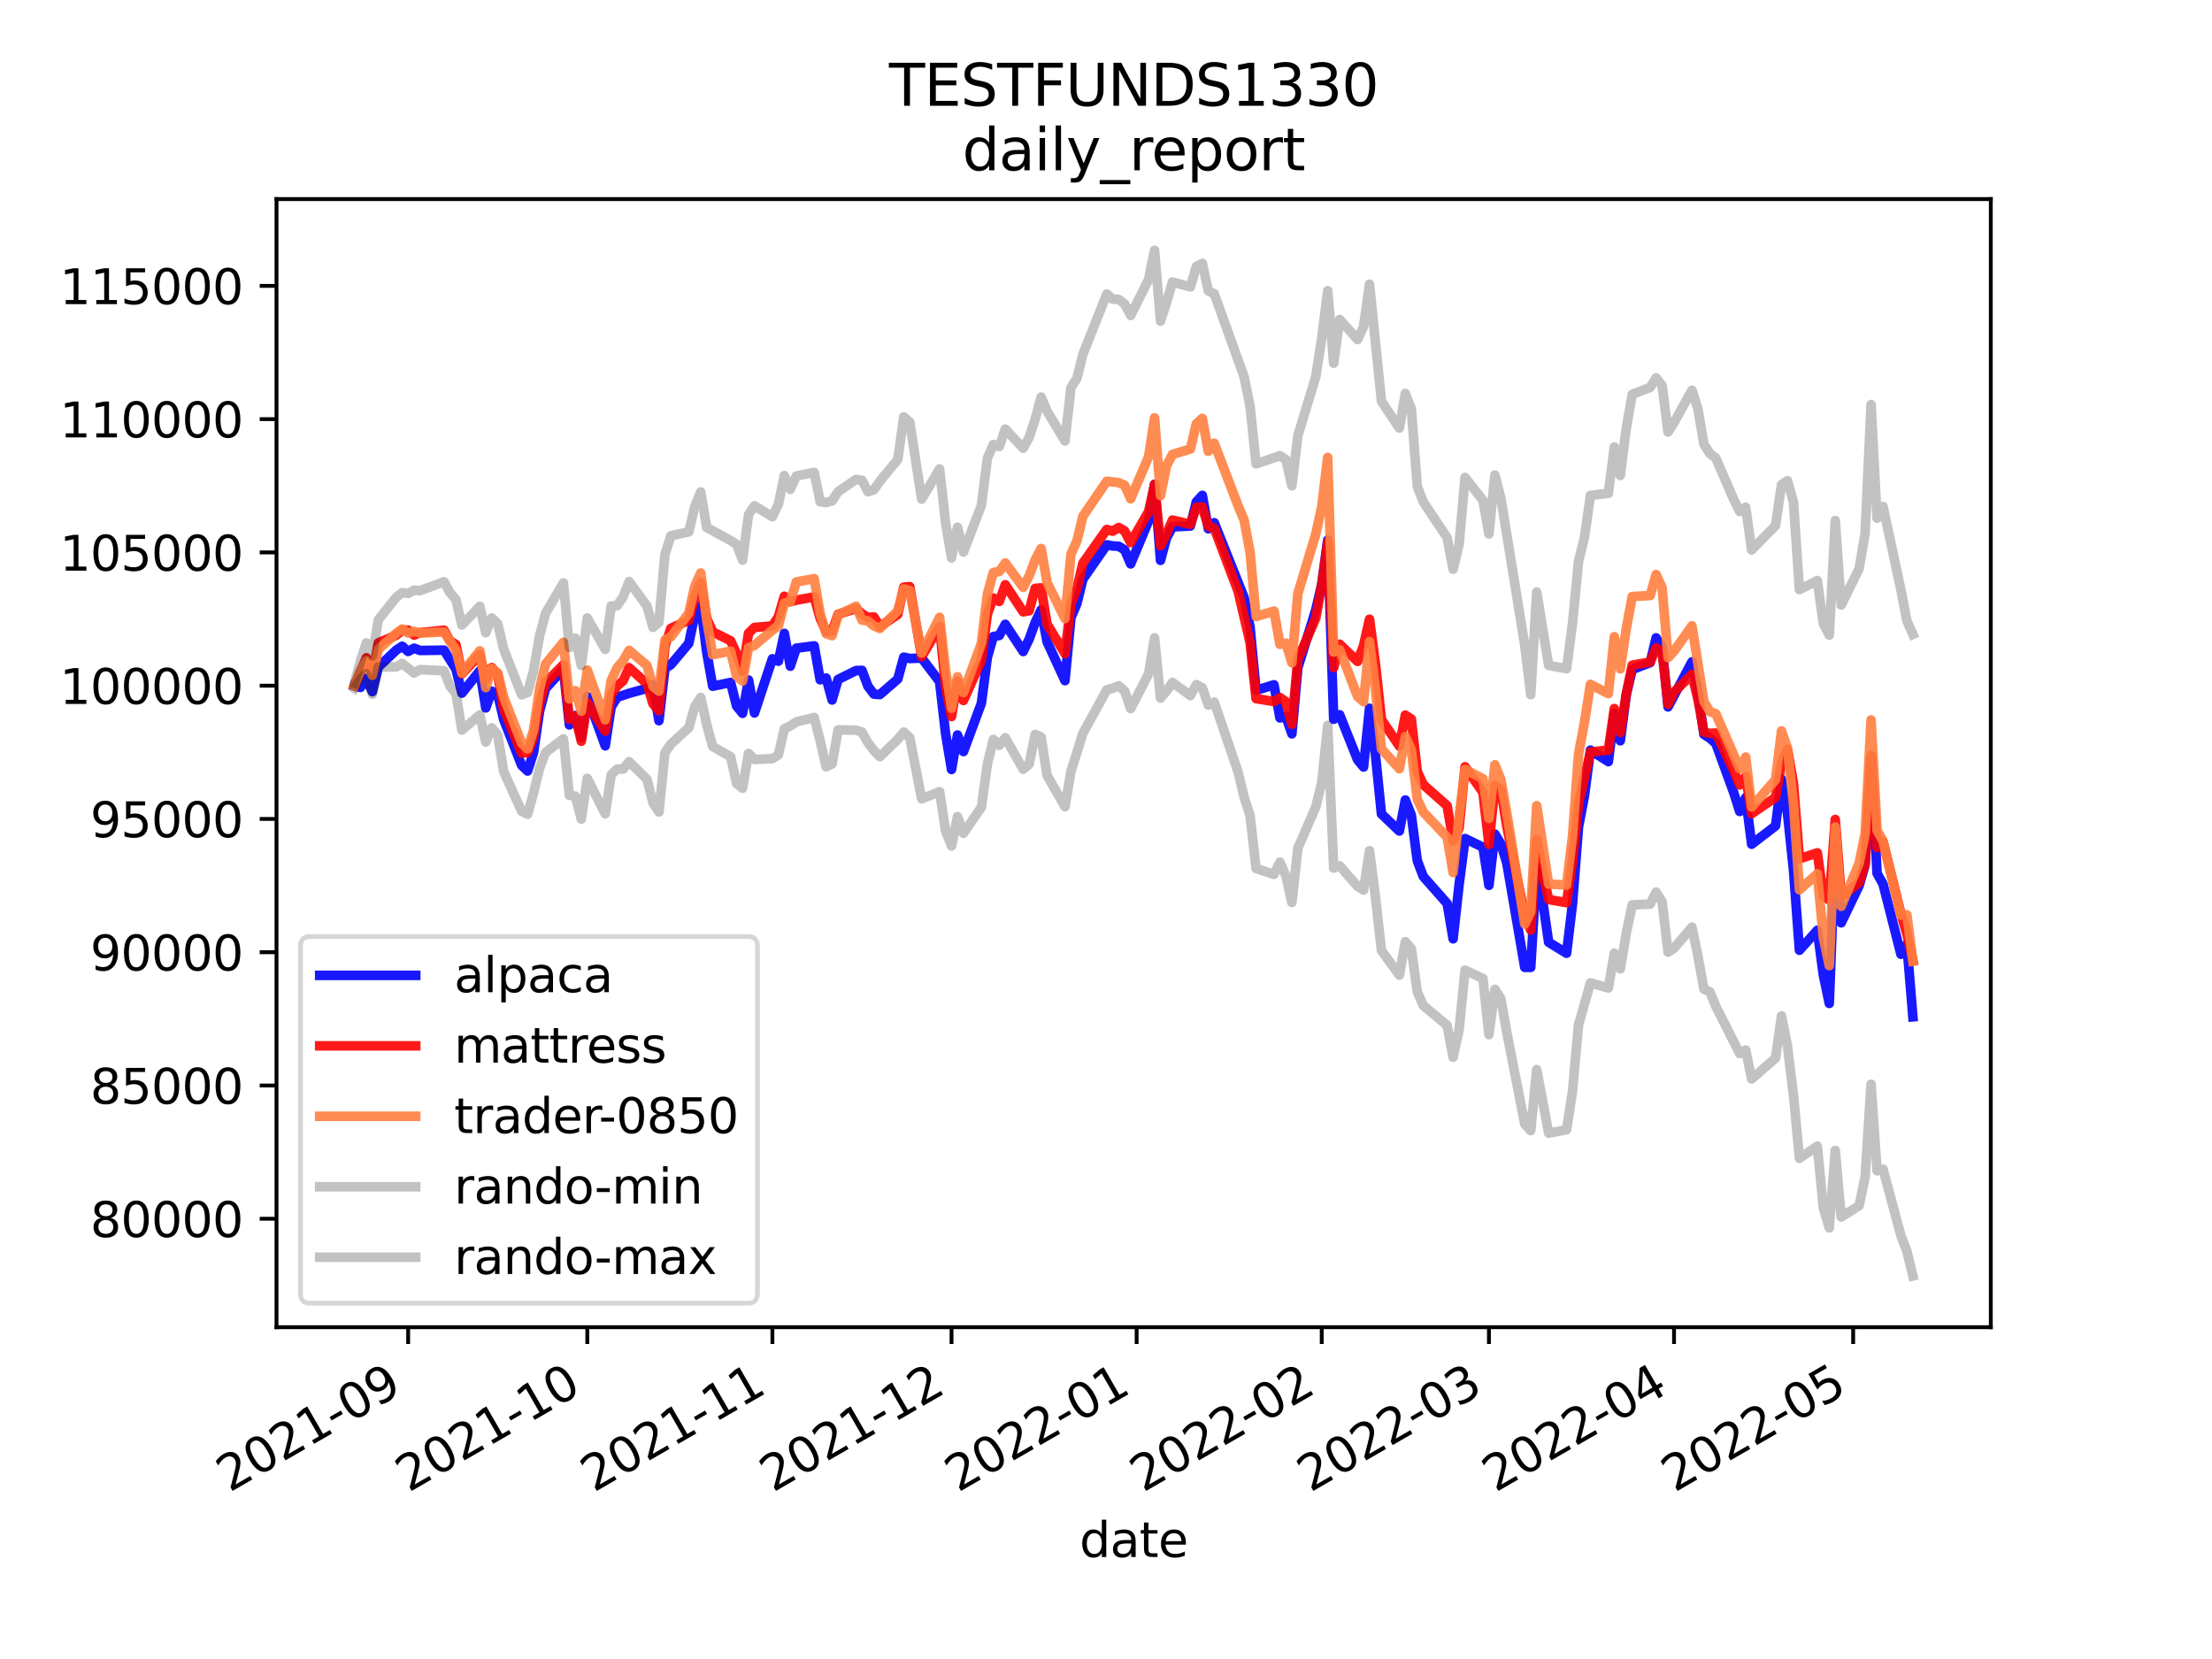 <?xml version="1.0" encoding="utf-8" standalone="no"?>
<!DOCTYPE svg PUBLIC "-//W3C//DTD SVG 1.1//EN"
  "http://www.w3.org/Graphics/SVG/1.1/DTD/svg11.dtd">
<svg height="345.6pt" version="1.1" viewBox="0 0 460.8 345.6" width="460.8pt" xmlns="http://www.w3.org/2000/svg" xmlns:xlink="http://www.w3.org/1999/xlink">
 <defs>
  <style type="text/css">*{stroke-linecap:butt;stroke-linejoin:round;}</style>
 </defs>
 <g id="figure_1">
  <g id="patch_1">
   <path d="M 0 345.6 
L 460.8 345.6 
L 460.8 0 
L 0 0 
z
" style="fill:#ffffff;"/>
  </g>
  <g id="axes_1">
   <g id="patch_2">
    <path d="M 57.6 276.48 
L 414.72 276.48 
L 414.72 41.472 
L 57.6 41.472 
z
" style="fill:#ffffff;"/>
   </g>
   <g id="matplotlib.axis_1">
    <g id="xtick_1">
     <g id="line2d_1">
      <defs>
       <path d="M 0 0 
L 0 3.5 
" id="m31ce689fd4" style="stroke:#000000;stroke-width:0.8;"/>
      </defs>
      <g>
       <use style="stroke:#000000;stroke-width:0.8;" x="85.028" xlink:href="#m31ce689fd4" y="276.48"/>
      </g>
     </g>
     <g id="text_1">
      <!-- 2021-09 -->
      <g transform="translate(47.803 310.952)rotate(-30)scale(0.1 -0.1)">
       <defs>
        <path d="M 1228 531 
L 3431 531 
L 3431 0 
L 469 0 
L 469 531 
Q 828 903 1448 1529 
Q 2069 2156 2228 2338 
Q 2531 2678 2651 2914 
Q 2772 3150 2772 3378 
Q 2772 3750 2511 3984 
Q 2250 4219 1831 4219 
Q 1534 4219 1204 4116 
Q 875 4013 500 3803 
L 500 4441 
Q 881 4594 1212 4672 
Q 1544 4750 1819 4750 
Q 2544 4750 2975 4387 
Q 3406 4025 3406 3419 
Q 3406 3131 3298 2873 
Q 3191 2616 2906 2266 
Q 2828 2175 2409 1742 
Q 1991 1309 1228 531 
z
" id="DejaVuSans-32" transform="scale(0.016)"/>
        <path d="M 2034 4250 
Q 1547 4250 1301 3770 
Q 1056 3291 1056 2328 
Q 1056 1369 1301 889 
Q 1547 409 2034 409 
Q 2525 409 2770 889 
Q 3016 1369 3016 2328 
Q 3016 3291 2770 3770 
Q 2525 4250 2034 4250 
z
M 2034 4750 
Q 2819 4750 3233 4129 
Q 3647 3509 3647 2328 
Q 3647 1150 3233 529 
Q 2819 -91 2034 -91 
Q 1250 -91 836 529 
Q 422 1150 422 2328 
Q 422 3509 836 4129 
Q 1250 4750 2034 4750 
z
" id="DejaVuSans-30" transform="scale(0.016)"/>
        <path d="M 794 531 
L 1825 531 
L 1825 4091 
L 703 3866 
L 703 4441 
L 1819 4666 
L 2450 4666 
L 2450 531 
L 3481 531 
L 3481 0 
L 794 0 
L 794 531 
z
" id="DejaVuSans-31" transform="scale(0.016)"/>
        <path d="M 313 2009 
L 1997 2009 
L 1997 1497 
L 313 1497 
L 313 2009 
z
" id="DejaVuSans-2d" transform="scale(0.016)"/>
        <path d="M 703 97 
L 703 672 
Q 941 559 1184 500 
Q 1428 441 1663 441 
Q 2288 441 2617 861 
Q 2947 1281 2994 2138 
Q 2813 1869 2534 1725 
Q 2256 1581 1919 1581 
Q 1219 1581 811 2004 
Q 403 2428 403 3163 
Q 403 3881 828 4315 
Q 1253 4750 1959 4750 
Q 2769 4750 3195 4129 
Q 3622 3509 3622 2328 
Q 3622 1225 3098 567 
Q 2575 -91 1691 -91 
Q 1453 -91 1209 -44 
Q 966 3 703 97 
z
M 1959 2075 
Q 2384 2075 2632 2365 
Q 2881 2656 2881 3163 
Q 2881 3666 2632 3958 
Q 2384 4250 1959 4250 
Q 1534 4250 1286 3958 
Q 1038 3666 1038 3163 
Q 1038 2656 1286 2365 
Q 1534 2075 1959 2075 
z
" id="DejaVuSans-39" transform="scale(0.016)"/>
       </defs>
       <use xlink:href="#DejaVuSans-32"/>
       <use x="63.623" xlink:href="#DejaVuSans-30"/>
       <use x="127.246" xlink:href="#DejaVuSans-32"/>
       <use x="190.869" xlink:href="#DejaVuSans-31"/>
       <use x="254.492" xlink:href="#DejaVuSans-2d"/>
       <use x="290.576" xlink:href="#DejaVuSans-30"/>
       <use x="354.199" xlink:href="#DejaVuSans-39"/>
      </g>
     </g>
    </g>
    <g id="xtick_2">
     <g id="line2d_2">
      <g>
       <use style="stroke:#000000;stroke-width:0.8;" x="122.344" xlink:href="#m31ce689fd4" y="276.48"/>
      </g>
     </g>
     <g id="text_2">
      <!-- 2021-10 -->
      <g transform="translate(85.12 310.952)rotate(-30)scale(0.1 -0.1)">
       <use xlink:href="#DejaVuSans-32"/>
       <use x="63.623" xlink:href="#DejaVuSans-30"/>
       <use x="127.246" xlink:href="#DejaVuSans-32"/>
       <use x="190.869" xlink:href="#DejaVuSans-31"/>
       <use x="254.492" xlink:href="#DejaVuSans-2d"/>
       <use x="290.576" xlink:href="#DejaVuSans-31"/>
       <use x="354.199" xlink:href="#DejaVuSans-30"/>
      </g>
     </g>
    </g>
    <g id="xtick_3">
     <g id="line2d_3">
      <g>
       <use style="stroke:#000000;stroke-width:0.8;" x="160.905" xlink:href="#m31ce689fd4" y="276.48"/>
      </g>
     </g>
     <g id="text_3">
      <!-- 2021-11 -->
      <g transform="translate(123.68 310.952)rotate(-30)scale(0.1 -0.1)">
       <use xlink:href="#DejaVuSans-32"/>
       <use x="63.623" xlink:href="#DejaVuSans-30"/>
       <use x="127.246" xlink:href="#DejaVuSans-32"/>
       <use x="190.869" xlink:href="#DejaVuSans-31"/>
       <use x="254.492" xlink:href="#DejaVuSans-2d"/>
       <use x="290.576" xlink:href="#DejaVuSans-31"/>
       <use x="354.199" xlink:href="#DejaVuSans-31"/>
      </g>
     </g>
    </g>
    <g id="xtick_4">
     <g id="line2d_4">
      <g>
       <use style="stroke:#000000;stroke-width:0.8;" x="198.221" xlink:href="#m31ce689fd4" y="276.48"/>
      </g>
     </g>
     <g id="text_4">
      <!-- 2021-12 -->
      <g transform="translate(160.997 310.952)rotate(-30)scale(0.1 -0.1)">
       <use xlink:href="#DejaVuSans-32"/>
       <use x="63.623" xlink:href="#DejaVuSans-30"/>
       <use x="127.246" xlink:href="#DejaVuSans-32"/>
       <use x="190.869" xlink:href="#DejaVuSans-31"/>
       <use x="254.492" xlink:href="#DejaVuSans-2d"/>
       <use x="290.576" xlink:href="#DejaVuSans-31"/>
       <use x="354.199" xlink:href="#DejaVuSans-32"/>
      </g>
     </g>
    </g>
    <g id="xtick_5">
     <g id="line2d_5">
      <g>
       <use style="stroke:#000000;stroke-width:0.8;" x="236.782" xlink:href="#m31ce689fd4" y="276.48"/>
      </g>
     </g>
     <g id="text_5">
      <!-- 2022-01 -->
      <g transform="translate(199.557 310.952)rotate(-30)scale(0.1 -0.1)">
       <use xlink:href="#DejaVuSans-32"/>
       <use x="63.623" xlink:href="#DejaVuSans-30"/>
       <use x="127.246" xlink:href="#DejaVuSans-32"/>
       <use x="190.869" xlink:href="#DejaVuSans-32"/>
       <use x="254.492" xlink:href="#DejaVuSans-2d"/>
       <use x="290.576" xlink:href="#DejaVuSans-30"/>
       <use x="354.199" xlink:href="#DejaVuSans-31"/>
      </g>
     </g>
    </g>
    <g id="xtick_6">
     <g id="line2d_6">
      <g>
       <use style="stroke:#000000;stroke-width:0.8;" x="275.342" xlink:href="#m31ce689fd4" y="276.48"/>
      </g>
     </g>
     <g id="text_6">
      <!-- 2022-02 -->
      <g transform="translate(238.118 310.952)rotate(-30)scale(0.1 -0.1)">
       <use xlink:href="#DejaVuSans-32"/>
       <use x="63.623" xlink:href="#DejaVuSans-30"/>
       <use x="127.246" xlink:href="#DejaVuSans-32"/>
       <use x="190.869" xlink:href="#DejaVuSans-32"/>
       <use x="254.492" xlink:href="#DejaVuSans-2d"/>
       <use x="290.576" xlink:href="#DejaVuSans-30"/>
       <use x="354.199" xlink:href="#DejaVuSans-32"/>
      </g>
     </g>
    </g>
    <g id="xtick_7">
     <g id="line2d_7">
      <g>
       <use style="stroke:#000000;stroke-width:0.8;" x="310.171" xlink:href="#m31ce689fd4" y="276.48"/>
      </g>
     </g>
     <g id="text_7">
      <!-- 2022-03 -->
      <g transform="translate(272.946 310.952)rotate(-30)scale(0.1 -0.1)">
       <defs>
        <path d="M 2597 2516 
Q 3050 2419 3304 2112 
Q 3559 1806 3559 1356 
Q 3559 666 3084 287 
Q 2609 -91 1734 -91 
Q 1441 -91 1130 -33 
Q 819 25 488 141 
L 488 750 
Q 750 597 1062 519 
Q 1375 441 1716 441 
Q 2309 441 2620 675 
Q 2931 909 2931 1356 
Q 2931 1769 2642 2001 
Q 2353 2234 1838 2234 
L 1294 2234 
L 1294 2753 
L 1863 2753 
Q 2328 2753 2575 2939 
Q 2822 3125 2822 3475 
Q 2822 3834 2567 4026 
Q 2313 4219 1838 4219 
Q 1578 4219 1281 4162 
Q 984 4106 628 3988 
L 628 4550 
Q 988 4650 1302 4700 
Q 1616 4750 1894 4750 
Q 2613 4750 3031 4423 
Q 3450 4097 3450 3541 
Q 3450 3153 3228 2886 
Q 3006 2619 2597 2516 
z
" id="DejaVuSans-33" transform="scale(0.016)"/>
       </defs>
       <use xlink:href="#DejaVuSans-32"/>
       <use x="63.623" xlink:href="#DejaVuSans-30"/>
       <use x="127.246" xlink:href="#DejaVuSans-32"/>
       <use x="190.869" xlink:href="#DejaVuSans-32"/>
       <use x="254.492" xlink:href="#DejaVuSans-2d"/>
       <use x="290.576" xlink:href="#DejaVuSans-30"/>
       <use x="354.199" xlink:href="#DejaVuSans-33"/>
      </g>
     </g>
    </g>
    <g id="xtick_8">
     <g id="line2d_8">
      <g>
       <use style="stroke:#000000;stroke-width:0.8;" x="348.732" xlink:href="#m31ce689fd4" y="276.48"/>
      </g>
     </g>
     <g id="text_8">
      <!-- 2022-04 -->
      <g transform="translate(311.507 310.952)rotate(-30)scale(0.1 -0.1)">
       <defs>
        <path d="M 2419 4116 
L 825 1625 
L 2419 1625 
L 2419 4116 
z
M 2253 4666 
L 3047 4666 
L 3047 1625 
L 3713 1625 
L 3713 1100 
L 3047 1100 
L 3047 0 
L 2419 0 
L 2419 1100 
L 313 1100 
L 313 1709 
L 2253 4666 
z
" id="DejaVuSans-34" transform="scale(0.016)"/>
       </defs>
       <use xlink:href="#DejaVuSans-32"/>
       <use x="63.623" xlink:href="#DejaVuSans-30"/>
       <use x="127.246" xlink:href="#DejaVuSans-32"/>
       <use x="190.869" xlink:href="#DejaVuSans-32"/>
       <use x="254.492" xlink:href="#DejaVuSans-2d"/>
       <use x="290.576" xlink:href="#DejaVuSans-30"/>
       <use x="354.199" xlink:href="#DejaVuSans-34"/>
      </g>
     </g>
    </g>
    <g id="xtick_9">
     <g id="line2d_9">
      <g>
       <use style="stroke:#000000;stroke-width:0.8;" x="386.048" xlink:href="#m31ce689fd4" y="276.48"/>
      </g>
     </g>
     <g id="text_9">
      <!-- 2022-05 -->
      <g transform="translate(348.824 310.952)rotate(-30)scale(0.1 -0.1)">
       <defs>
        <path d="M 691 4666 
L 3169 4666 
L 3169 4134 
L 1269 4134 
L 1269 2991 
Q 1406 3038 1543 3061 
Q 1681 3084 1819 3084 
Q 2600 3084 3056 2656 
Q 3513 2228 3513 1497 
Q 3513 744 3044 326 
Q 2575 -91 1722 -91 
Q 1428 -91 1123 -41 
Q 819 9 494 109 
L 494 744 
Q 775 591 1075 516 
Q 1375 441 1709 441 
Q 2250 441 2565 725 
Q 2881 1009 2881 1497 
Q 2881 1984 2565 2268 
Q 2250 2553 1709 2553 
Q 1456 2553 1204 2497 
Q 953 2441 691 2322 
L 691 4666 
z
" id="DejaVuSans-35" transform="scale(0.016)"/>
       </defs>
       <use xlink:href="#DejaVuSans-32"/>
       <use x="63.623" xlink:href="#DejaVuSans-30"/>
       <use x="127.246" xlink:href="#DejaVuSans-32"/>
       <use x="190.869" xlink:href="#DejaVuSans-32"/>
       <use x="254.492" xlink:href="#DejaVuSans-2d"/>
       <use x="290.576" xlink:href="#DejaVuSans-30"/>
       <use x="354.199" xlink:href="#DejaVuSans-35"/>
      </g>
     </g>
    </g>
    <g id="text_10">
     <!-- date -->
     <g transform="translate(224.885 324.351)scale(0.1 -0.1)">
      <defs>
       <path d="M 2906 2969 
L 2906 4863 
L 3481 4863 
L 3481 0 
L 2906 0 
L 2906 525 
Q 2725 213 2448 61 
Q 2172 -91 1784 -91 
Q 1150 -91 751 415 
Q 353 922 353 1747 
Q 353 2572 751 3078 
Q 1150 3584 1784 3584 
Q 2172 3584 2448 3432 
Q 2725 3281 2906 2969 
z
M 947 1747 
Q 947 1113 1208 752 
Q 1469 391 1925 391 
Q 2381 391 2643 752 
Q 2906 1113 2906 1747 
Q 2906 2381 2643 2742 
Q 2381 3103 1925 3103 
Q 1469 3103 1208 2742 
Q 947 2381 947 1747 
z
" id="DejaVuSans-64" transform="scale(0.016)"/>
       <path d="M 2194 1759 
Q 1497 1759 1228 1600 
Q 959 1441 959 1056 
Q 959 750 1161 570 
Q 1363 391 1709 391 
Q 2188 391 2477 730 
Q 2766 1069 2766 1631 
L 2766 1759 
L 2194 1759 
z
M 3341 1997 
L 3341 0 
L 2766 0 
L 2766 531 
Q 2569 213 2275 61 
Q 1981 -91 1556 -91 
Q 1019 -91 701 211 
Q 384 513 384 1019 
Q 384 1609 779 1909 
Q 1175 2209 1959 2209 
L 2766 2209 
L 2766 2266 
Q 2766 2663 2505 2880 
Q 2244 3097 1772 3097 
Q 1472 3097 1187 3025 
Q 903 2953 641 2809 
L 641 3341 
Q 956 3463 1253 3523 
Q 1550 3584 1831 3584 
Q 2591 3584 2966 3190 
Q 3341 2797 3341 1997 
z
" id="DejaVuSans-61" transform="scale(0.016)"/>
       <path d="M 1172 4494 
L 1172 3500 
L 2356 3500 
L 2356 3053 
L 1172 3053 
L 1172 1153 
Q 1172 725 1289 603 
Q 1406 481 1766 481 
L 2356 481 
L 2356 0 
L 1766 0 
Q 1100 0 847 248 
Q 594 497 594 1153 
L 594 3053 
L 172 3053 
L 172 3500 
L 594 3500 
L 594 4494 
L 1172 4494 
z
" id="DejaVuSans-74" transform="scale(0.016)"/>
       <path d="M 3597 1894 
L 3597 1613 
L 953 1613 
Q 991 1019 1311 708 
Q 1631 397 2203 397 
Q 2534 397 2845 478 
Q 3156 559 3463 722 
L 3463 178 
Q 3153 47 2828 -22 
Q 2503 -91 2169 -91 
Q 1331 -91 842 396 
Q 353 884 353 1716 
Q 353 2575 817 3079 
Q 1281 3584 2069 3584 
Q 2775 3584 3186 3129 
Q 3597 2675 3597 1894 
z
M 3022 2063 
Q 3016 2534 2758 2815 
Q 2500 3097 2075 3097 
Q 1594 3097 1305 2825 
Q 1016 2553 972 2059 
L 3022 2063 
z
" id="DejaVuSans-65" transform="scale(0.016)"/>
      </defs>
      <use xlink:href="#DejaVuSans-64"/>
      <use x="63.477" xlink:href="#DejaVuSans-61"/>
      <use x="124.756" xlink:href="#DejaVuSans-74"/>
      <use x="163.965" xlink:href="#DejaVuSans-65"/>
     </g>
    </g>
   </g>
   <g id="matplotlib.axis_2">
    <g id="ytick_1">
     <g id="line2d_10">
      <defs>
       <path d="M 0 0 
L -3.5 0 
" id="m6f3860c873" style="stroke:#000000;stroke-width:0.8;"/>
      </defs>
      <g>
       <use style="stroke:#000000;stroke-width:0.8;" x="57.6" xlink:href="#m6f3860c873" y="253.892"/>
      </g>
     </g>
     <g id="text_11">
      <!-- 80000 -->
      <g transform="translate(18.788 257.692)scale(0.1 -0.1)">
       <defs>
        <path d="M 2034 2216 
Q 1584 2216 1326 1975 
Q 1069 1734 1069 1313 
Q 1069 891 1326 650 
Q 1584 409 2034 409 
Q 2484 409 2743 651 
Q 3003 894 3003 1313 
Q 3003 1734 2745 1975 
Q 2488 2216 2034 2216 
z
M 1403 2484 
Q 997 2584 770 2862 
Q 544 3141 544 3541 
Q 544 4100 942 4425 
Q 1341 4750 2034 4750 
Q 2731 4750 3128 4425 
Q 3525 4100 3525 3541 
Q 3525 3141 3298 2862 
Q 3072 2584 2669 2484 
Q 3125 2378 3379 2068 
Q 3634 1759 3634 1313 
Q 3634 634 3220 271 
Q 2806 -91 2034 -91 
Q 1263 -91 848 271 
Q 434 634 434 1313 
Q 434 1759 690 2068 
Q 947 2378 1403 2484 
z
M 1172 3481 
Q 1172 3119 1398 2916 
Q 1625 2713 2034 2713 
Q 2441 2713 2670 2916 
Q 2900 3119 2900 3481 
Q 2900 3844 2670 4047 
Q 2441 4250 2034 4250 
Q 1625 4250 1398 4047 
Q 1172 3844 1172 3481 
z
" id="DejaVuSans-38" transform="scale(0.016)"/>
       </defs>
       <use xlink:href="#DejaVuSans-38"/>
       <use x="63.623" xlink:href="#DejaVuSans-30"/>
       <use x="127.246" xlink:href="#DejaVuSans-30"/>
       <use x="190.869" xlink:href="#DejaVuSans-30"/>
       <use x="254.492" xlink:href="#DejaVuSans-30"/>
      </g>
     </g>
    </g>
    <g id="ytick_2">
     <g id="line2d_11">
      <g>
       <use style="stroke:#000000;stroke-width:0.8;" x="57.6" xlink:href="#m6f3860c873" y="226.129"/>
      </g>
     </g>
     <g id="text_12">
      <!-- 85000 -->
      <g transform="translate(18.788 229.929)scale(0.1 -0.1)">
       <use xlink:href="#DejaVuSans-38"/>
       <use x="63.623" xlink:href="#DejaVuSans-35"/>
       <use x="127.246" xlink:href="#DejaVuSans-30"/>
       <use x="190.869" xlink:href="#DejaVuSans-30"/>
       <use x="254.492" xlink:href="#DejaVuSans-30"/>
      </g>
     </g>
    </g>
    <g id="ytick_3">
     <g id="line2d_12">
      <g>
       <use style="stroke:#000000;stroke-width:0.8;" x="57.6" xlink:href="#m6f3860c873" y="198.366"/>
      </g>
     </g>
     <g id="text_13">
      <!-- 90000 -->
      <g transform="translate(18.788 202.166)scale(0.1 -0.1)">
       <use xlink:href="#DejaVuSans-39"/>
       <use x="63.623" xlink:href="#DejaVuSans-30"/>
       <use x="127.246" xlink:href="#DejaVuSans-30"/>
       <use x="190.869" xlink:href="#DejaVuSans-30"/>
       <use x="254.492" xlink:href="#DejaVuSans-30"/>
      </g>
     </g>
    </g>
    <g id="ytick_4">
     <g id="line2d_13">
      <g>
       <use style="stroke:#000000;stroke-width:0.8;" x="57.6" xlink:href="#m6f3860c873" y="170.603"/>
      </g>
     </g>
     <g id="text_14">
      <!-- 95000 -->
      <g transform="translate(18.788 174.403)scale(0.1 -0.1)">
       <use xlink:href="#DejaVuSans-39"/>
       <use x="63.623" xlink:href="#DejaVuSans-35"/>
       <use x="127.246" xlink:href="#DejaVuSans-30"/>
       <use x="190.869" xlink:href="#DejaVuSans-30"/>
       <use x="254.492" xlink:href="#DejaVuSans-30"/>
      </g>
     </g>
    </g>
    <g id="ytick_5">
     <g id="line2d_14">
      <g>
       <use style="stroke:#000000;stroke-width:0.8;" x="57.6" xlink:href="#m6f3860c873" y="142.84"/>
      </g>
     </g>
     <g id="text_15">
      <!-- 100000 -->
      <g transform="translate(12.425 146.64)scale(0.1 -0.1)">
       <use xlink:href="#DejaVuSans-31"/>
       <use x="63.623" xlink:href="#DejaVuSans-30"/>
       <use x="127.246" xlink:href="#DejaVuSans-30"/>
       <use x="190.869" xlink:href="#DejaVuSans-30"/>
       <use x="254.492" xlink:href="#DejaVuSans-30"/>
       <use x="318.115" xlink:href="#DejaVuSans-30"/>
      </g>
     </g>
    </g>
    <g id="ytick_6">
     <g id="line2d_15">
      <g>
       <use style="stroke:#000000;stroke-width:0.8;" x="57.6" xlink:href="#m6f3860c873" y="115.077"/>
      </g>
     </g>
     <g id="text_16">
      <!-- 105000 -->
      <g transform="translate(12.425 118.877)scale(0.1 -0.1)">
       <use xlink:href="#DejaVuSans-31"/>
       <use x="63.623" xlink:href="#DejaVuSans-30"/>
       <use x="127.246" xlink:href="#DejaVuSans-35"/>
       <use x="190.869" xlink:href="#DejaVuSans-30"/>
       <use x="254.492" xlink:href="#DejaVuSans-30"/>
       <use x="318.115" xlink:href="#DejaVuSans-30"/>
      </g>
     </g>
    </g>
    <g id="ytick_7">
     <g id="line2d_16">
      <g>
       <use style="stroke:#000000;stroke-width:0.8;" x="57.6" xlink:href="#m6f3860c873" y="87.314"/>
      </g>
     </g>
     <g id="text_17">
      <!-- 110000 -->
      <g transform="translate(12.425 91.114)scale(0.1 -0.1)">
       <use xlink:href="#DejaVuSans-31"/>
       <use x="63.623" xlink:href="#DejaVuSans-31"/>
       <use x="127.246" xlink:href="#DejaVuSans-30"/>
       <use x="190.869" xlink:href="#DejaVuSans-30"/>
       <use x="254.492" xlink:href="#DejaVuSans-30"/>
       <use x="318.115" xlink:href="#DejaVuSans-30"/>
      </g>
     </g>
    </g>
    <g id="ytick_8">
     <g id="line2d_17">
      <g>
       <use style="stroke:#000000;stroke-width:0.8;" x="57.6" xlink:href="#m6f3860c873" y="59.551"/>
      </g>
     </g>
     <g id="text_18">
      <!-- 115000 -->
      <g transform="translate(12.425 63.351)scale(0.1 -0.1)">
       <use xlink:href="#DejaVuSans-31"/>
       <use x="63.623" xlink:href="#DejaVuSans-31"/>
       <use x="127.246" xlink:href="#DejaVuSans-35"/>
       <use x="190.869" xlink:href="#DejaVuSans-30"/>
       <use x="254.492" xlink:href="#DejaVuSans-30"/>
       <use x="318.115" xlink:href="#DejaVuSans-30"/>
      </g>
     </g>
    </g>
   </g>
   <g id="line2d_18">
    <path clip-path="url(#pc69e915647)" d="M 73.833 142.84 
L 75.077 143.2 
L 76.321 141.361 
L 77.564 144.089 
L 78.808 138.965 
L 82.54 135.44 
L 83.784 134.627 
L 85.028 135.714 
L 86.272 135.033 
L 87.515 135.508 
L 92.491 135.436 
L 94.979 139.39 
L 96.223 144.395 
L 99.954 139.741 
L 101.198 147.473 
L 102.442 143.986 
L 103.686 144.705 
L 104.93 149.885 
L 108.662 159.422 
L 109.905 160.618 
L 111.149 156.752 
L 112.393 148.194 
L 113.637 143.459 
L 117.369 139.324 
L 118.613 151.013 
L 119.857 149.048 
L 121.1 153.619 
L 122.344 145.095 
L 126.076 155.364 
L 127.32 147.264 
L 128.564 145.258 
L 131.052 144.428 
L 134.783 143.397 
L 136.027 142.695 
L 137.271 150.135 
L 138.515 139.255 
L 139.759 138.461 
L 143.49 134.016 
L 144.734 128.088 
L 145.978 126.198 
L 147.222 135.876 
L 148.466 142.95 
L 152.198 142.167 
L 153.442 147.077 
L 154.685 148.595 
L 155.929 141.656 
L 157.173 148.522 
L 160.905 137.241 
L 162.149 137.734 
L 163.393 131.945 
L 164.636 138.783 
L 165.88 135.029 
L 169.612 134.547 
L 170.856 141.609 
L 172.1 141.254 
L 173.344 145.818 
L 174.588 141.543 
L 178.319 139.697 
L 179.563 139.648 
L 180.807 142.961 
L 182.051 144.597 
L 183.295 144.691 
L 187.026 141.46 
L 188.27 136.902 
L 189.514 137.18 
L 192.002 137.08 
L 195.734 142.008 
L 196.978 152.82 
L 198.221 160.299 
L 199.465 153.121 
L 200.709 156.562 
L 204.441 146.501 
L 205.685 136.93 
L 206.929 132.609 
L 208.173 132.384 
L 209.416 130.053 
L 213.148 135.721 
L 214.392 133.135 
L 215.636 129.706 
L 216.88 127.055 
L 218.124 133.702 
L 221.855 141.79 
L 223.099 128.66 
L 224.343 125.731 
L 225.587 120.646 
L 230.563 113.494 
L 231.806 113.729 
L 233.05 113.802 
L 234.294 114.566 
L 235.538 117.471 
L 239.27 108.52 
L 240.514 100.901 
L 241.757 116.732 
L 243.001 112.071 
L 244.245 109.753 
L 247.977 109.577 
L 249.221 104.548 
L 250.465 103.19 
L 251.709 110.159 
L 252.952 108.896 
L 259.172 124.471 
L 260.416 130.701 
L 261.66 143.818 
L 265.391 142.653 
L 266.635 149.554 
L 267.879 149.295 
L 269.123 152.871 
L 270.367 139.115 
L 274.099 127.039 
L 275.342 121.702 
L 276.586 112.508 
L 277.83 149.83 
L 279.074 148.904 
L 282.806 158.273 
L 284.05 159.782 
L 285.294 147.546 
L 286.537 157.314 
L 287.781 169.563 
L 291.513 173.118 
L 292.757 166.651 
L 294.001 169.781 
L 295.245 179.293 
L 296.489 182.581 
L 301.464 188.216 
L 302.708 195.571 
L 303.952 184.33 
L 305.196 174.686 
L 308.927 176.489 
L 310.171 184.433 
L 311.415 173.77 
L 312.659 175.783 
L 313.903 179.839 
L 317.635 201.519 
L 318.878 201.525 
L 320.122 180.712 
L 321.366 187.665 
L 322.61 196.289 
L 326.342 198.577 
L 327.586 188.237 
L 328.83 172.286 
L 330.073 165.768 
L 331.317 156.272 
L 335.049 158.663 
L 336.293 148.599 
L 337.537 154.315 
L 338.781 144.742 
L 340.025 139.468 
L 343.756 138.047 
L 345 132.875 
L 346.244 134.784 
L 347.488 147.257 
L 352.463 137.873 
L 353.707 144.208 
L 354.951 152.982 
L 356.195 153.772 
L 357.439 154.892 
L 361.171 165.131 
L 362.415 169.044 
L 363.658 166.171 
L 364.902 175.865 
L 369.878 172.048 
L 371.122 162.358 
L 372.366 169.442 
L 373.61 181.185 
L 374.853 197.953 
L 378.585 193.793 
L 379.829 203.091 
L 381.073 209.028 
L 382.317 176.357 
L 383.561 192.237 
L 387.292 184.49 
L 388.536 180.161 
L 389.78 157.789 
L 391.024 181.935 
L 392.268 184.154 
L 395.999 198.789 
L 397.243 196.768 
L 398.487 211.827 
L 398.487 211.827 
" style="fill:none;stroke:#0000ff;stroke-linecap:square;stroke-opacity:0.9;stroke-width:2;"/>
   </g>
   <g id="line2d_19">
    <path clip-path="url(#pc69e915647)" d="M 73.833 142.84 
L 76.321 137.035 
L 77.564 140.604 
L 78.808 133.919 
L 82.54 132.317 
L 83.784 131.308 
L 85.028 131.252 
L 86.272 132.303 
L 87.515 131.793 
L 92.491 131.284 
L 93.735 133.495 
L 94.979 134.279 
L 96.223 140.366 
L 99.954 136.388 
L 101.198 141.538 
L 102.442 139.068 
L 103.686 140.467 
L 104.93 147.771 
L 108.662 156.895 
L 109.905 156.769 
L 111.149 153.646 
L 112.393 146.592 
L 113.637 142.235 
L 117.369 138.467 
L 118.613 149.825 
L 119.857 149.206 
L 121.1 154.407 
L 122.344 146.381 
L 126.076 152.284 
L 127.32 144.734 
L 128.564 142.885 
L 129.808 141.802 
L 131.052 139.082 
L 134.783 142.443 
L 136.027 146.614 
L 137.271 148.059 
L 138.515 134.593 
L 139.759 130.886 
L 143.49 129.207 
L 144.734 124.497 
L 145.978 121.386 
L 147.222 128.801 
L 148.466 131.618 
L 152.198 133.487 
L 153.442 136.162 
L 154.685 139.861 
L 155.929 131.916 
L 157.173 130.717 
L 160.905 130.389 
L 162.149 128.496 
L 163.393 124.213 
L 164.636 125.342 
L 165.88 125.028 
L 169.612 124.34 
L 170.856 128.818 
L 172.1 131.587 
L 173.344 131.457 
L 174.588 127.982 
L 178.319 126.76 
L 179.563 127.868 
L 180.807 128.625 
L 182.051 128.526 
L 183.295 130.547 
L 187.026 127.987 
L 188.27 122.312 
L 189.514 122.207 
L 192.002 136.796 
L 195.734 130.509 
L 196.978 143.046 
L 198.221 149.27 
L 199.465 141.888 
L 200.709 145.923 
L 204.441 137.565 
L 205.685 127.919 
L 206.929 124.572 
L 208.173 125.29 
L 209.416 121.81 
L 213.148 127.454 
L 214.392 127.224 
L 215.636 122.577 
L 216.88 122.471 
L 218.124 130.018 
L 221.855 136.163 
L 223.099 125.731 
L 224.343 122.65 
L 225.587 117.316 
L 230.563 110.292 
L 231.806 110.651 
L 233.05 109.887 
L 234.294 110.62 
L 235.538 113.045 
L 239.27 106.57 
L 240.514 100.92 
L 241.757 113.673 
L 243.001 111.228 
L 244.245 108.338 
L 247.977 109.213 
L 249.221 105.705 
L 250.465 105.628 
L 251.709 109.616 
L 252.952 110.066 
L 257.928 123.202 
L 260.416 133.887 
L 261.66 145.532 
L 265.391 146.145 
L 266.635 145.313 
L 267.879 146.183 
L 269.123 150.877 
L 270.367 137.376 
L 274.099 128.768 
L 275.342 121.819 
L 276.586 112.956 
L 277.83 139.079 
L 279.074 134.198 
L 282.806 137.784 
L 284.05 134.461 
L 285.294 128.994 
L 286.537 138.347 
L 287.781 149.903 
L 291.513 155.424 
L 292.757 148.97 
L 294.001 149.784 
L 295.245 160.719 
L 296.489 163.444 
L 301.464 167.842 
L 302.708 175.189 
L 303.952 172.544 
L 305.196 159.737 
L 308.927 165.08 
L 310.171 175.907 
L 311.415 163.751 
L 312.659 164.475 
L 313.903 172.174 
L 317.635 190.759 
L 318.878 193.751 
L 320.122 174.945 
L 321.366 181.753 
L 322.61 187.388 
L 326.342 188.035 
L 327.586 179.386 
L 328.83 167.375 
L 331.317 156.655 
L 335.049 156.251 
L 336.293 147.607 
L 337.537 152.605 
L 338.781 144.555 
L 340.025 138.571 
L 343.756 137.92 
L 345 134.958 
L 346.244 135.813 
L 347.488 146.716 
L 348.732 144.177 
L 352.463 140.493 
L 353.707 145.678 
L 354.951 152.496 
L 356.195 152.781 
L 357.439 152.708 
L 361.171 160.521 
L 362.415 163.523 
L 363.658 161.797 
L 364.902 169.507 
L 369.878 166.106 
L 371.122 158.949 
L 372.366 156.094 
L 373.61 163.215 
L 374.853 178.909 
L 378.585 177.658 
L 379.829 186.645 
L 381.073 187.478 
L 382.317 170.706 
L 383.561 186.757 
L 387.292 183.836 
L 388.536 179.95 
L 389.78 157.412 
L 391.024 176.57 
L 392.268 175.287 
L 395.999 190.363 
L 397.243 194.566 
L 398.487 200.124 
L 398.487 200.124 
" style="fill:none;stroke:#ff0000;stroke-linecap:square;stroke-opacity:0.9;stroke-width:2;"/>
   </g>
   <g id="line2d_20">
    <path clip-path="url(#pc69e915647)" d="M 73.833 142.84 
L 75.077 139.666 
L 76.321 137.688 
L 77.564 140.686 
L 78.808 135.309 
L 82.54 131.916 
L 83.784 131.029 
L 85.028 131.88 
L 86.272 131.513 
L 87.515 131.885 
L 92.491 131.66 
L 94.979 135.446 
L 96.223 140.219 
L 99.954 135.579 
L 101.198 143.242 
L 102.442 139.253 
L 103.686 140.185 
L 104.93 145.249 
L 108.662 154.783 
L 109.905 156.003 
L 111.149 152.105 
L 112.393 143.542 
L 113.637 138.349 
L 117.369 133.8 
L 118.613 145.605 
L 119.857 143.881 
L 121.1 148.163 
L 122.344 139.6 
L 126.076 149.934 
L 127.32 141.753 
L 128.564 139.095 
L 129.808 137.654 
L 131.052 135.489 
L 134.783 138.637 
L 136.027 142.994 
L 137.271 143.983 
L 138.515 133.338 
L 139.759 132.654 
L 143.49 127.736 
L 144.734 122.131 
L 145.978 119.356 
L 147.222 129.108 
L 148.466 136.4 
L 152.198 135.619 
L 153.442 140.847 
L 154.685 141.87 
L 155.929 134.945 
L 157.173 134.448 
L 160.905 131.271 
L 162.149 130.396 
L 163.393 125.665 
L 164.636 125.356 
L 165.88 121.231 
L 169.612 120.55 
L 170.856 127.854 
L 172.1 131.999 
L 173.344 132.42 
L 174.588 128.139 
L 178.319 126.291 
L 179.563 129.175 
L 180.807 129.341 
L 182.051 130.413 
L 183.295 130.91 
L 187.026 127.23 
L 188.27 122.688 
L 189.514 123.03 
L 192.002 136.055 
L 195.734 128.6 
L 196.978 139.611 
L 198.221 147.545 
L 199.465 140.983 
L 200.709 144.262 
L 204.441 133.996 
L 205.685 123.788 
L 206.929 119.268 
L 208.173 119.061 
L 209.416 117.286 
L 213.148 122.345 
L 214.392 119.961 
L 215.636 116.668 
L 216.88 114.273 
L 218.124 121.35 
L 221.855 128.861 
L 223.099 115.423 
L 224.343 112.687 
L 225.587 107.553 
L 230.563 100.257 
L 233.05 100.541 
L 234.294 101.112 
L 235.538 103.909 
L 239.27 95.164 
L 240.514 87.032 
L 241.757 103.241 
L 243.001 97.072 
L 244.245 94.664 
L 247.977 93.535 
L 249.221 88.28 
L 250.465 87.157 
L 251.709 93.994 
L 252.952 92.344 
L 257.928 105.403 
L 259.172 108.354 
L 260.416 115.127 
L 261.66 128.437 
L 265.391 127.3 
L 266.635 134.228 
L 267.879 133.964 
L 269.123 138.076 
L 270.367 123.665 
L 274.099 111.238 
L 275.342 105.568 
L 276.586 95.296 
L 277.83 135.828 
L 279.074 135.331 
L 282.806 145.091 
L 284.05 146.176 
L 285.294 133.641 
L 286.537 143.673 
L 287.781 156.009 
L 291.513 160.144 
L 292.757 153.444 
L 294.001 156.161 
L 295.245 166.458 
L 296.489 169.156 
L 301.464 174.397 
L 302.708 181.763 
L 303.952 170.159 
L 305.196 160.268 
L 308.927 162.242 
L 310.171 170.483 
L 311.415 159.327 
L 312.659 162.375 
L 313.903 169.45 
L 317.635 192.507 
L 318.878 189.935 
L 320.122 167.846 
L 322.61 184.151 
L 326.342 184.383 
L 327.586 174.137 
L 328.83 157.148 
L 330.073 150.473 
L 331.317 142.562 
L 335.049 144.494 
L 336.293 132.643 
L 337.537 139.342 
L 338.781 130.942 
L 340.025 124.269 
L 343.756 124.06 
L 345 119.683 
L 346.244 122.416 
L 347.488 136.992 
L 348.732 135.66 
L 352.463 130.374 
L 354.951 146.123 
L 356.195 148.251 
L 357.439 148.691 
L 362.415 160.157 
L 363.658 157.702 
L 364.902 168.106 
L 369.878 162.426 
L 371.122 152.257 
L 372.366 155.891 
L 373.61 167.431 
L 374.853 185.363 
L 378.585 182.034 
L 379.829 195.314 
L 381.073 201.155 
L 382.317 172.307 
L 383.561 188.803 
L 387.292 179.815 
L 388.536 173.686 
L 389.78 149.97 
L 391.024 172.982 
L 392.268 175.203 
L 395.999 190.629 
L 397.243 190.588 
L 398.487 200.242 
L 398.487 200.242 
" style="fill:none;stroke:#ff8040;stroke-linecap:square;stroke-opacity:0.9;stroke-width:2;"/>
   </g>
   <g id="line2d_21">
    <path clip-path="url(#pc69e915647)" d="M 73.833 143.396 
L 75.077 141.456 
L 76.321 140.36 
L 77.564 144.629 
L 78.808 138.95 
L 82.54 138.94 
L 83.784 138.207 
L 86.272 140.195 
L 87.515 139.494 
L 92.491 139.713 
L 93.735 142.944 
L 94.979 144.47 
L 96.223 152.103 
L 99.954 148.906 
L 101.198 154.58 
L 102.442 151.62 
L 103.686 153.154 
L 104.93 160.734 
L 108.662 168.981 
L 109.905 169.623 
L 111.149 165.185 
L 112.393 160.108 
L 113.637 156.764 
L 117.369 153.898 
L 118.613 165.672 
L 119.857 165.853 
L 121.1 170.632 
L 122.344 162.149 
L 126.076 169.533 
L 127.32 161.413 
L 128.564 160.22 
L 129.808 160.223 
L 131.052 158.675 
L 134.783 162.355 
L 136.027 167.26 
L 137.271 169.154 
L 138.515 156.803 
L 139.759 155.008 
L 143.49 151.603 
L 144.734 147.183 
L 145.978 145.286 
L 147.222 150.959 
L 148.466 155.499 
L 152.198 157.641 
L 153.442 163.226 
L 154.685 164.2 
L 155.929 156.955 
L 157.173 158.207 
L 160.905 158.044 
L 162.149 157.263 
L 163.393 151.817 
L 164.636 151.219 
L 165.88 150.378 
L 169.612 149.462 
L 170.856 154.333 
L 172.1 159.748 
L 173.344 159.117 
L 174.588 152.059 
L 178.319 152.108 
L 179.563 152.509 
L 180.807 154.707 
L 182.051 156.356 
L 183.295 157.624 
L 187.026 154.033 
L 188.27 152.507 
L 189.514 153.646 
L 192.002 166.408 
L 195.734 164.917 
L 196.978 173.077 
L 198.221 176.233 
L 199.465 170.107 
L 200.709 173.585 
L 204.441 168.149 
L 205.685 159.22 
L 206.929 154.037 
L 208.173 155.264 
L 209.416 153.678 
L 213.148 160.241 
L 214.392 159.183 
L 215.636 152.99 
L 216.88 153.551 
L 218.124 161.55 
L 221.855 168.049 
L 223.099 160.694 
L 225.587 152.749 
L 230.563 143.71 
L 231.806 143.375 
L 233.05 142.851 
L 234.294 143.969 
L 235.538 147.612 
L 239.27 140.383 
L 240.514 132.869 
L 241.757 145.424 
L 243.001 143.972 
L 244.245 142.163 
L 247.977 144.92 
L 249.221 142.627 
L 250.465 143.276 
L 251.709 146.876 
L 252.952 146.256 
L 257.928 160.871 
L 259.172 166.069 
L 260.416 169.942 
L 261.66 180.915 
L 265.391 182.15 
L 266.635 179.596 
L 267.879 182.474 
L 269.123 187.996 
L 270.367 176.706 
L 274.099 168.099 
L 275.342 163.04 
L 276.586 151.117 
L 277.83 180.825 
L 279.074 180.368 
L 282.806 184.637 
L 284.05 185.423 
L 285.294 177.213 
L 286.537 186.929 
L 287.781 198.002 
L 291.513 203.141 
L 292.757 196.173 
L 294.001 197.607 
L 295.245 206.634 
L 296.489 209.458 
L 301.464 213.615 
L 302.708 220.25 
L 303.952 214.543 
L 305.196 202.096 
L 308.927 203.864 
L 310.171 215.541 
L 311.415 206.093 
L 312.659 208.065 
L 313.903 215.099 
L 317.635 234.157 
L 318.878 235.521 
L 320.122 222.808 
L 322.61 236.05 
L 326.342 235.34 
L 327.586 227.287 
L 328.83 213.537 
L 331.317 204.754 
L 335.049 205.817 
L 336.293 198.559 
L 337.537 201.832 
L 338.781 194.433 
L 340.025 188.494 
L 343.756 188.345 
L 345 185.837 
L 346.244 187.825 
L 347.488 198.346 
L 348.732 197.529 
L 352.463 193.143 
L 353.707 199.146 
L 354.951 206.055 
L 356.195 206.612 
L 357.439 209.625 
L 362.415 219.49 
L 363.658 218.746 
L 364.902 224.762 
L 369.878 220.415 
L 371.122 211.624 
L 372.366 217.955 
L 373.61 228.153 
L 374.853 241.294 
L 378.585 238.757 
L 379.829 251.611 
L 381.073 255.786 
L 382.317 239.647 
L 383.561 253.516 
L 387.292 251.163 
L 388.536 245.17 
L 389.78 225.873 
L 391.024 243.893 
L 392.268 243.563 
L 395.999 257.421 
L 397.243 260.644 
L 398.487 265.798 
L 398.487 265.798 
" style="fill:none;stroke:#0d0d0d;stroke-linecap:square;stroke-opacity:0.25;stroke-width:2;"/>
   </g>
   <g id="line2d_22">
    <path clip-path="url(#pc69e915647)" d="M 73.833 142.285 
L 75.077 137.781 
L 76.321 133.933 
L 77.564 136.626 
L 78.808 129.116 
L 82.54 124.432 
L 83.784 123.452 
L 85.028 123.615 
L 86.272 122.947 
L 87.515 123.053 
L 92.491 121.189 
L 93.735 123.45 
L 94.979 124.897 
L 96.223 130.202 
L 99.954 126.307 
L 101.198 131.813 
L 102.442 128.732 
L 103.686 129.926 
L 104.93 135.228 
L 108.662 144.737 
L 109.905 144.273 
L 111.149 139.747 
L 112.393 132.472 
L 113.637 127.789 
L 117.369 121.435 
L 118.613 134.899 
L 119.857 132.941 
L 121.1 138.634 
L 122.344 128.739 
L 126.076 135.278 
L 127.32 126.25 
L 128.564 126.167 
L 129.808 124.327 
L 131.052 121.144 
L 134.783 126.265 
L 136.027 130.694 
L 137.271 129.631 
L 138.515 115.517 
L 139.759 111.617 
L 143.49 110.791 
L 144.734 105.504 
L 145.978 102.488 
L 147.222 109.892 
L 152.198 112.597 
L 153.442 113.388 
L 154.685 116.682 
L 155.929 107.247 
L 157.173 105.374 
L 160.905 107.651 
L 162.149 105.05 
L 163.393 99.068 
L 164.636 101.938 
L 165.88 99.166 
L 169.612 98.419 
L 170.856 104.52 
L 172.1 104.685 
L 173.344 104.34 
L 174.588 102.429 
L 178.319 99.878 
L 179.563 100.046 
L 180.807 102.44 
L 182.051 102.04 
L 183.295 100.256 
L 187.026 95.71 
L 188.27 86.847 
L 189.514 87.924 
L 192.002 103.979 
L 195.734 97.691 
L 196.978 108.881 
L 198.221 116.237 
L 199.465 109.827 
L 200.709 114.999 
L 204.441 105.288 
L 205.685 95.487 
L 206.929 92.613 
L 208.173 93.025 
L 209.416 89.381 
L 213.148 93.38 
L 214.392 91.123 
L 215.636 87.345 
L 216.88 82.718 
L 218.124 85.649 
L 221.855 91.861 
L 223.099 80.74 
L 224.343 78.808 
L 225.587 73.815 
L 230.563 61.251 
L 231.806 62.316 
L 233.05 62.381 
L 234.294 63.339 
L 235.538 65.711 
L 239.27 58.234 
L 240.514 52.154 
L 241.757 66.892 
L 243.001 63.06 
L 244.245 58.743 
L 247.977 59.781 
L 249.221 55.527 
L 250.465 54.854 
L 251.709 60.585 
L 252.952 61.193 
L 259.172 78.504 
L 260.416 84.699 
L 261.66 96.632 
L 266.635 94.931 
L 267.879 95.742 
L 269.123 101.206 
L 270.367 90.775 
L 274.099 78.474 
L 275.342 70.414 
L 276.586 60.568 
L 277.83 75.658 
L 279.074 66.552 
L 282.806 70.727 
L 284.05 68.069 
L 285.294 59.199 
L 287.781 83.589 
L 291.513 89.177 
L 292.757 81.968 
L 294.001 85.162 
L 295.245 101.308 
L 296.489 104.551 
L 301.464 112.002 
L 302.708 118.578 
L 303.952 113.456 
L 305.196 99.457 
L 308.927 104.234 
L 310.171 111.243 
L 311.415 98.963 
L 312.659 103.768 
L 317.635 134.44 
L 318.878 144.719 
L 320.122 123.32 
L 322.61 138.609 
L 326.342 139.298 
L 327.586 129.847 
L 328.83 116.965 
L 330.073 111.929 
L 331.317 103.197 
L 335.049 102.757 
L 336.293 93.102 
L 337.537 99.06 
L 338.781 89.209 
L 340.025 82.148 
L 343.756 80.71 
L 345 78.722 
L 346.244 80.315 
L 347.488 90.005 
L 348.732 88.022 
L 352.463 81.295 
L 353.707 85.197 
L 354.951 92.528 
L 356.195 94.478 
L 357.439 95.444 
L 361.171 104.059 
L 362.415 106.548 
L 363.658 105.667 
L 364.902 114.559 
L 369.878 109.471 
L 371.122 100.982 
L 372.366 100.131 
L 373.61 104.61 
L 374.853 122.83 
L 378.585 120.938 
L 379.829 129.95 
L 381.073 132.308 
L 382.317 108.436 
L 383.561 126.034 
L 387.292 118.465 
L 388.536 111.102 
L 389.78 84.273 
L 391.024 107.955 
L 392.268 105.513 
L 395.999 122.916 
L 397.243 129.342 
L 398.487 132.141 
L 398.487 132.141 
" style="fill:none;stroke:#0d0d0d;stroke-linecap:square;stroke-opacity:0.25;stroke-width:2;"/>
   </g>
   <g id="patch_3">
    <path d="M 57.6 276.48 
L 57.6 41.472 
" style="fill:none;stroke:#000000;stroke-linecap:square;stroke-linejoin:miter;stroke-width:0.8;"/>
   </g>
   <g id="patch_4">
    <path d="M 414.72 276.48 
L 414.72 41.472 
" style="fill:none;stroke:#000000;stroke-linecap:square;stroke-linejoin:miter;stroke-width:0.8;"/>
   </g>
   <g id="patch_5">
    <path d="M 57.6 276.48 
L 414.72 276.48 
" style="fill:none;stroke:#000000;stroke-linecap:square;stroke-linejoin:miter;stroke-width:0.8;"/>
   </g>
   <g id="patch_6">
    <path d="M 57.6 41.472 
L 414.72 41.472 
" style="fill:none;stroke:#000000;stroke-linecap:square;stroke-linejoin:miter;stroke-width:0.8;"/>
   </g>
   <g id="text_19">
    <!-- TESTFUNDS1330 -->
    <g transform="translate(185.2 22.035)scale(0.12 -0.12)">
     <defs>
      <path d="M -19 4666 
L 3928 4666 
L 3928 4134 
L 2272 4134 
L 2272 0 
L 1638 0 
L 1638 4134 
L -19 4134 
L -19 4666 
z
" id="DejaVuSans-54" transform="scale(0.016)"/>
      <path d="M 628 4666 
L 3578 4666 
L 3578 4134 
L 1259 4134 
L 1259 2753 
L 3481 2753 
L 3481 2222 
L 1259 2222 
L 1259 531 
L 3634 531 
L 3634 0 
L 628 0 
L 628 4666 
z
" id="DejaVuSans-45" transform="scale(0.016)"/>
      <path d="M 3425 4513 
L 3425 3897 
Q 3066 4069 2747 4153 
Q 2428 4238 2131 4238 
Q 1616 4238 1336 4038 
Q 1056 3838 1056 3469 
Q 1056 3159 1242 3001 
Q 1428 2844 1947 2747 
L 2328 2669 
Q 3034 2534 3370 2195 
Q 3706 1856 3706 1288 
Q 3706 609 3251 259 
Q 2797 -91 1919 -91 
Q 1588 -91 1214 -16 
Q 841 59 441 206 
L 441 856 
Q 825 641 1194 531 
Q 1563 422 1919 422 
Q 2459 422 2753 634 
Q 3047 847 3047 1241 
Q 3047 1584 2836 1778 
Q 2625 1972 2144 2069 
L 1759 2144 
Q 1053 2284 737 2584 
Q 422 2884 422 3419 
Q 422 4038 858 4394 
Q 1294 4750 2059 4750 
Q 2388 4750 2728 4690 
Q 3069 4631 3425 4513 
z
" id="DejaVuSans-53" transform="scale(0.016)"/>
      <path d="M 628 4666 
L 3309 4666 
L 3309 4134 
L 1259 4134 
L 1259 2759 
L 3109 2759 
L 3109 2228 
L 1259 2228 
L 1259 0 
L 628 0 
L 628 4666 
z
" id="DejaVuSans-46" transform="scale(0.016)"/>
      <path d="M 556 4666 
L 1191 4666 
L 1191 1831 
Q 1191 1081 1462 751 
Q 1734 422 2344 422 
Q 2950 422 3222 751 
Q 3494 1081 3494 1831 
L 3494 4666 
L 4128 4666 
L 4128 1753 
Q 4128 841 3676 375 
Q 3225 -91 2344 -91 
Q 1459 -91 1007 375 
Q 556 841 556 1753 
L 556 4666 
z
" id="DejaVuSans-55" transform="scale(0.016)"/>
      <path d="M 628 4666 
L 1478 4666 
L 3547 763 
L 3547 4666 
L 4159 4666 
L 4159 0 
L 3309 0 
L 1241 3903 
L 1241 0 
L 628 0 
L 628 4666 
z
" id="DejaVuSans-4e" transform="scale(0.016)"/>
      <path d="M 1259 4147 
L 1259 519 
L 2022 519 
Q 2988 519 3436 956 
Q 3884 1394 3884 2338 
Q 3884 3275 3436 3711 
Q 2988 4147 2022 4147 
L 1259 4147 
z
M 628 4666 
L 1925 4666 
Q 3281 4666 3915 4102 
Q 4550 3538 4550 2338 
Q 4550 1131 3912 565 
Q 3275 0 1925 0 
L 628 0 
L 628 4666 
z
" id="DejaVuSans-44" transform="scale(0.016)"/>
     </defs>
     <use xlink:href="#DejaVuSans-54"/>
     <use x="61.084" xlink:href="#DejaVuSans-45"/>
     <use x="124.268" xlink:href="#DejaVuSans-53"/>
     <use x="187.744" xlink:href="#DejaVuSans-54"/>
     <use x="248.828" xlink:href="#DejaVuSans-46"/>
     <use x="306.348" xlink:href="#DejaVuSans-55"/>
     <use x="379.541" xlink:href="#DejaVuSans-4e"/>
     <use x="454.346" xlink:href="#DejaVuSans-44"/>
     <use x="531.348" xlink:href="#DejaVuSans-53"/>
     <use x="594.824" xlink:href="#DejaVuSans-31"/>
     <use x="658.447" xlink:href="#DejaVuSans-33"/>
     <use x="722.07" xlink:href="#DejaVuSans-33"/>
     <use x="785.693" xlink:href="#DejaVuSans-30"/>
    </g>
    <!-- daily_report -->
    <g transform="translate(200.467 35.472)scale(0.12 -0.12)">
     <defs>
      <path d="M 603 3500 
L 1178 3500 
L 1178 0 
L 603 0 
L 603 3500 
z
M 603 4863 
L 1178 4863 
L 1178 4134 
L 603 4134 
L 603 4863 
z
" id="DejaVuSans-69" transform="scale(0.016)"/>
      <path d="M 603 4863 
L 1178 4863 
L 1178 0 
L 603 0 
L 603 4863 
z
" id="DejaVuSans-6c" transform="scale(0.016)"/>
      <path d="M 2059 -325 
Q 1816 -950 1584 -1140 
Q 1353 -1331 966 -1331 
L 506 -1331 
L 506 -850 
L 844 -850 
Q 1081 -850 1212 -737 
Q 1344 -625 1503 -206 
L 1606 56 
L 191 3500 
L 800 3500 
L 1894 763 
L 2988 3500 
L 3597 3500 
L 2059 -325 
z
" id="DejaVuSans-79" transform="scale(0.016)"/>
      <path d="M 3263 -1063 
L 3263 -1509 
L -63 -1509 
L -63 -1063 
L 3263 -1063 
z
" id="DejaVuSans-5f" transform="scale(0.016)"/>
      <path d="M 2631 2963 
Q 2534 3019 2420 3045 
Q 2306 3072 2169 3072 
Q 1681 3072 1420 2755 
Q 1159 2438 1159 1844 
L 1159 0 
L 581 0 
L 581 3500 
L 1159 3500 
L 1159 2956 
Q 1341 3275 1631 3429 
Q 1922 3584 2338 3584 
Q 2397 3584 2469 3576 
Q 2541 3569 2628 3553 
L 2631 2963 
z
" id="DejaVuSans-72" transform="scale(0.016)"/>
      <path d="M 1159 525 
L 1159 -1331 
L 581 -1331 
L 581 3500 
L 1159 3500 
L 1159 2969 
Q 1341 3281 1617 3432 
Q 1894 3584 2278 3584 
Q 2916 3584 3314 3078 
Q 3713 2572 3713 1747 
Q 3713 922 3314 415 
Q 2916 -91 2278 -91 
Q 1894 -91 1617 61 
Q 1341 213 1159 525 
z
M 3116 1747 
Q 3116 2381 2855 2742 
Q 2594 3103 2138 3103 
Q 1681 3103 1420 2742 
Q 1159 2381 1159 1747 
Q 1159 1113 1420 752 
Q 1681 391 2138 391 
Q 2594 391 2855 752 
Q 3116 1113 3116 1747 
z
" id="DejaVuSans-70" transform="scale(0.016)"/>
      <path d="M 1959 3097 
Q 1497 3097 1228 2736 
Q 959 2375 959 1747 
Q 959 1119 1226 758 
Q 1494 397 1959 397 
Q 2419 397 2687 759 
Q 2956 1122 2956 1747 
Q 2956 2369 2687 2733 
Q 2419 3097 1959 3097 
z
M 1959 3584 
Q 2709 3584 3137 3096 
Q 3566 2609 3566 1747 
Q 3566 888 3137 398 
Q 2709 -91 1959 -91 
Q 1206 -91 779 398 
Q 353 888 353 1747 
Q 353 2609 779 3096 
Q 1206 3584 1959 3584 
z
" id="DejaVuSans-6f" transform="scale(0.016)"/>
     </defs>
     <use xlink:href="#DejaVuSans-64"/>
     <use x="63.477" xlink:href="#DejaVuSans-61"/>
     <use x="124.756" xlink:href="#DejaVuSans-69"/>
     <use x="152.539" xlink:href="#DejaVuSans-6c"/>
     <use x="180.322" xlink:href="#DejaVuSans-79"/>
     <use x="239.502" xlink:href="#DejaVuSans-5f"/>
     <use x="289.502" xlink:href="#DejaVuSans-72"/>
     <use x="328.365" xlink:href="#DejaVuSans-65"/>
     <use x="389.889" xlink:href="#DejaVuSans-70"/>
     <use x="453.365" xlink:href="#DejaVuSans-6f"/>
     <use x="514.547" xlink:href="#DejaVuSans-72"/>
     <use x="555.66" xlink:href="#DejaVuSans-74"/>
    </g>
   </g>
   <g id="legend_1">
    <g id="patch_7">
     <path d="M 64.6 271.48 
L 155.792 271.48 
Q 157.792 271.48 157.792 269.48 
L 157.792 197.089 
Q 157.792 195.089 155.792 195.089 
L 64.6 195.089 
Q 62.6 195.089 62.6 197.089 
L 62.6 269.48 
Q 62.6 271.48 64.6 271.48 
z
" style="fill:#ffffff;opacity:0.8;stroke:#cccccc;stroke-linejoin:miter;"/>
    </g>
    <g id="line2d_23">
     <path d="M 66.6 203.188 
L 86.6 203.188 
" style="fill:none;stroke:#0000ff;stroke-linecap:square;stroke-opacity:0.9;stroke-width:2;"/>
    </g>
    <g id="line2d_24"/>
    <g id="text_20">
     <!-- alpaca -->
     <g transform="translate(94.6 206.688)scale(0.1 -0.1)">
      <defs>
       <path d="M 3122 3366 
L 3122 2828 
Q 2878 2963 2633 3030 
Q 2388 3097 2138 3097 
Q 1578 3097 1268 2742 
Q 959 2388 959 1747 
Q 959 1106 1268 751 
Q 1578 397 2138 397 
Q 2388 397 2633 464 
Q 2878 531 3122 666 
L 3122 134 
Q 2881 22 2623 -34 
Q 2366 -91 2075 -91 
Q 1284 -91 818 406 
Q 353 903 353 1747 
Q 353 2603 823 3093 
Q 1294 3584 2113 3584 
Q 2378 3584 2631 3529 
Q 2884 3475 3122 3366 
z
" id="DejaVuSans-63" transform="scale(0.016)"/>
      </defs>
      <use xlink:href="#DejaVuSans-61"/>
      <use x="61.279" xlink:href="#DejaVuSans-6c"/>
      <use x="89.062" xlink:href="#DejaVuSans-70"/>
      <use x="152.539" xlink:href="#DejaVuSans-61"/>
      <use x="213.818" xlink:href="#DejaVuSans-63"/>
      <use x="268.799" xlink:href="#DejaVuSans-61"/>
     </g>
    </g>
    <g id="line2d_25">
     <path d="M 66.6 217.866 
L 86.6 217.866 
" style="fill:none;stroke:#ff0000;stroke-linecap:square;stroke-opacity:0.9;stroke-width:2;"/>
    </g>
    <g id="line2d_26"/>
    <g id="text_21">
     <!-- mattress -->
     <g transform="translate(94.6 221.366)scale(0.1 -0.1)">
      <defs>
       <path d="M 3328 2828 
Q 3544 3216 3844 3400 
Q 4144 3584 4550 3584 
Q 5097 3584 5394 3201 
Q 5691 2819 5691 2113 
L 5691 0 
L 5113 0 
L 5113 2094 
Q 5113 2597 4934 2840 
Q 4756 3084 4391 3084 
Q 3944 3084 3684 2787 
Q 3425 2491 3425 1978 
L 3425 0 
L 2847 0 
L 2847 2094 
Q 2847 2600 2669 2842 
Q 2491 3084 2119 3084 
Q 1678 3084 1418 2786 
Q 1159 2488 1159 1978 
L 1159 0 
L 581 0 
L 581 3500 
L 1159 3500 
L 1159 2956 
Q 1356 3278 1631 3431 
Q 1906 3584 2284 3584 
Q 2666 3584 2933 3390 
Q 3200 3197 3328 2828 
z
" id="DejaVuSans-6d" transform="scale(0.016)"/>
       <path d="M 2834 3397 
L 2834 2853 
Q 2591 2978 2328 3040 
Q 2066 3103 1784 3103 
Q 1356 3103 1142 2972 
Q 928 2841 928 2578 
Q 928 2378 1081 2264 
Q 1234 2150 1697 2047 
L 1894 2003 
Q 2506 1872 2764 1633 
Q 3022 1394 3022 966 
Q 3022 478 2636 193 
Q 2250 -91 1575 -91 
Q 1294 -91 989 -36 
Q 684 19 347 128 
L 347 722 
Q 666 556 975 473 
Q 1284 391 1588 391 
Q 1994 391 2212 530 
Q 2431 669 2431 922 
Q 2431 1156 2273 1281 
Q 2116 1406 1581 1522 
L 1381 1569 
Q 847 1681 609 1914 
Q 372 2147 372 2553 
Q 372 3047 722 3315 
Q 1072 3584 1716 3584 
Q 2034 3584 2315 3537 
Q 2597 3491 2834 3397 
z
" id="DejaVuSans-73" transform="scale(0.016)"/>
      </defs>
      <use xlink:href="#DejaVuSans-6d"/>
      <use x="97.412" xlink:href="#DejaVuSans-61"/>
      <use x="158.691" xlink:href="#DejaVuSans-74"/>
      <use x="197.9" xlink:href="#DejaVuSans-74"/>
      <use x="237.109" xlink:href="#DejaVuSans-72"/>
      <use x="275.973" xlink:href="#DejaVuSans-65"/>
      <use x="337.496" xlink:href="#DejaVuSans-73"/>
      <use x="389.596" xlink:href="#DejaVuSans-73"/>
     </g>
    </g>
    <g id="line2d_27">
     <path d="M 66.6 232.544 
L 86.6 232.544 
" style="fill:none;stroke:#ff8040;stroke-linecap:square;stroke-opacity:0.9;stroke-width:2;"/>
    </g>
    <g id="line2d_28"/>
    <g id="text_22">
     <!-- trader-0850 -->
     <g transform="translate(94.6 236.044)scale(0.1 -0.1)">
      <use xlink:href="#DejaVuSans-74"/>
      <use x="39.209" xlink:href="#DejaVuSans-72"/>
      <use x="80.322" xlink:href="#DejaVuSans-61"/>
      <use x="141.602" xlink:href="#DejaVuSans-64"/>
      <use x="205.078" xlink:href="#DejaVuSans-65"/>
      <use x="266.602" xlink:href="#DejaVuSans-72"/>
      <use x="301.34" xlink:href="#DejaVuSans-2d"/>
      <use x="337.424" xlink:href="#DejaVuSans-30"/>
      <use x="401.047" xlink:href="#DejaVuSans-38"/>
      <use x="464.67" xlink:href="#DejaVuSans-35"/>
      <use x="528.293" xlink:href="#DejaVuSans-30"/>
     </g>
    </g>
    <g id="line2d_29">
     <path d="M 66.6 247.222 
L 86.6 247.222 
" style="fill:none;stroke:#0d0d0d;stroke-linecap:square;stroke-opacity:0.25;stroke-width:2;"/>
    </g>
    <g id="line2d_30"/>
    <g id="text_23">
     <!-- rando-min -->
     <g transform="translate(94.6 250.722)scale(0.1 -0.1)">
      <defs>
       <path d="M 3513 2113 
L 3513 0 
L 2938 0 
L 2938 2094 
Q 2938 2591 2744 2837 
Q 2550 3084 2163 3084 
Q 1697 3084 1428 2787 
Q 1159 2491 1159 1978 
L 1159 0 
L 581 0 
L 581 3500 
L 1159 3500 
L 1159 2956 
Q 1366 3272 1645 3428 
Q 1925 3584 2291 3584 
Q 2894 3584 3203 3211 
Q 3513 2838 3513 2113 
z
" id="DejaVuSans-6e" transform="scale(0.016)"/>
      </defs>
      <use xlink:href="#DejaVuSans-72"/>
      <use x="41.113" xlink:href="#DejaVuSans-61"/>
      <use x="102.393" xlink:href="#DejaVuSans-6e"/>
      <use x="165.771" xlink:href="#DejaVuSans-64"/>
      <use x="229.248" xlink:href="#DejaVuSans-6f"/>
      <use x="292.305" xlink:href="#DejaVuSans-2d"/>
      <use x="328.389" xlink:href="#DejaVuSans-6d"/>
      <use x="425.801" xlink:href="#DejaVuSans-69"/>
      <use x="453.584" xlink:href="#DejaVuSans-6e"/>
     </g>
    </g>
    <g id="line2d_31">
     <path d="M 66.6 261.9 
L 86.6 261.9 
" style="fill:none;stroke:#0d0d0d;stroke-linecap:square;stroke-opacity:0.25;stroke-width:2;"/>
    </g>
    <g id="line2d_32"/>
    <g id="text_24">
     <!-- rando-max -->
     <g transform="translate(94.6 265.4)scale(0.1 -0.1)">
      <defs>
       <path d="M 3513 3500 
L 2247 1797 
L 3578 0 
L 2900 0 
L 1881 1375 
L 863 0 
L 184 0 
L 1544 1831 
L 300 3500 
L 978 3500 
L 1906 2253 
L 2834 3500 
L 3513 3500 
z
" id="DejaVuSans-78" transform="scale(0.016)"/>
      </defs>
      <use xlink:href="#DejaVuSans-72"/>
      <use x="41.113" xlink:href="#DejaVuSans-61"/>
      <use x="102.393" xlink:href="#DejaVuSans-6e"/>
      <use x="165.771" xlink:href="#DejaVuSans-64"/>
      <use x="229.248" xlink:href="#DejaVuSans-6f"/>
      <use x="292.305" xlink:href="#DejaVuSans-2d"/>
      <use x="328.389" xlink:href="#DejaVuSans-6d"/>
      <use x="425.801" xlink:href="#DejaVuSans-61"/>
      <use x="487.08" xlink:href="#DejaVuSans-78"/>
     </g>
    </g>
   </g>
  </g>
 </g>
 <defs>
  <clipPath id="pc69e915647">
   <rect height="235.008" width="357.12" x="57.6" y="41.472"/>
  </clipPath>
 </defs>
</svg>
